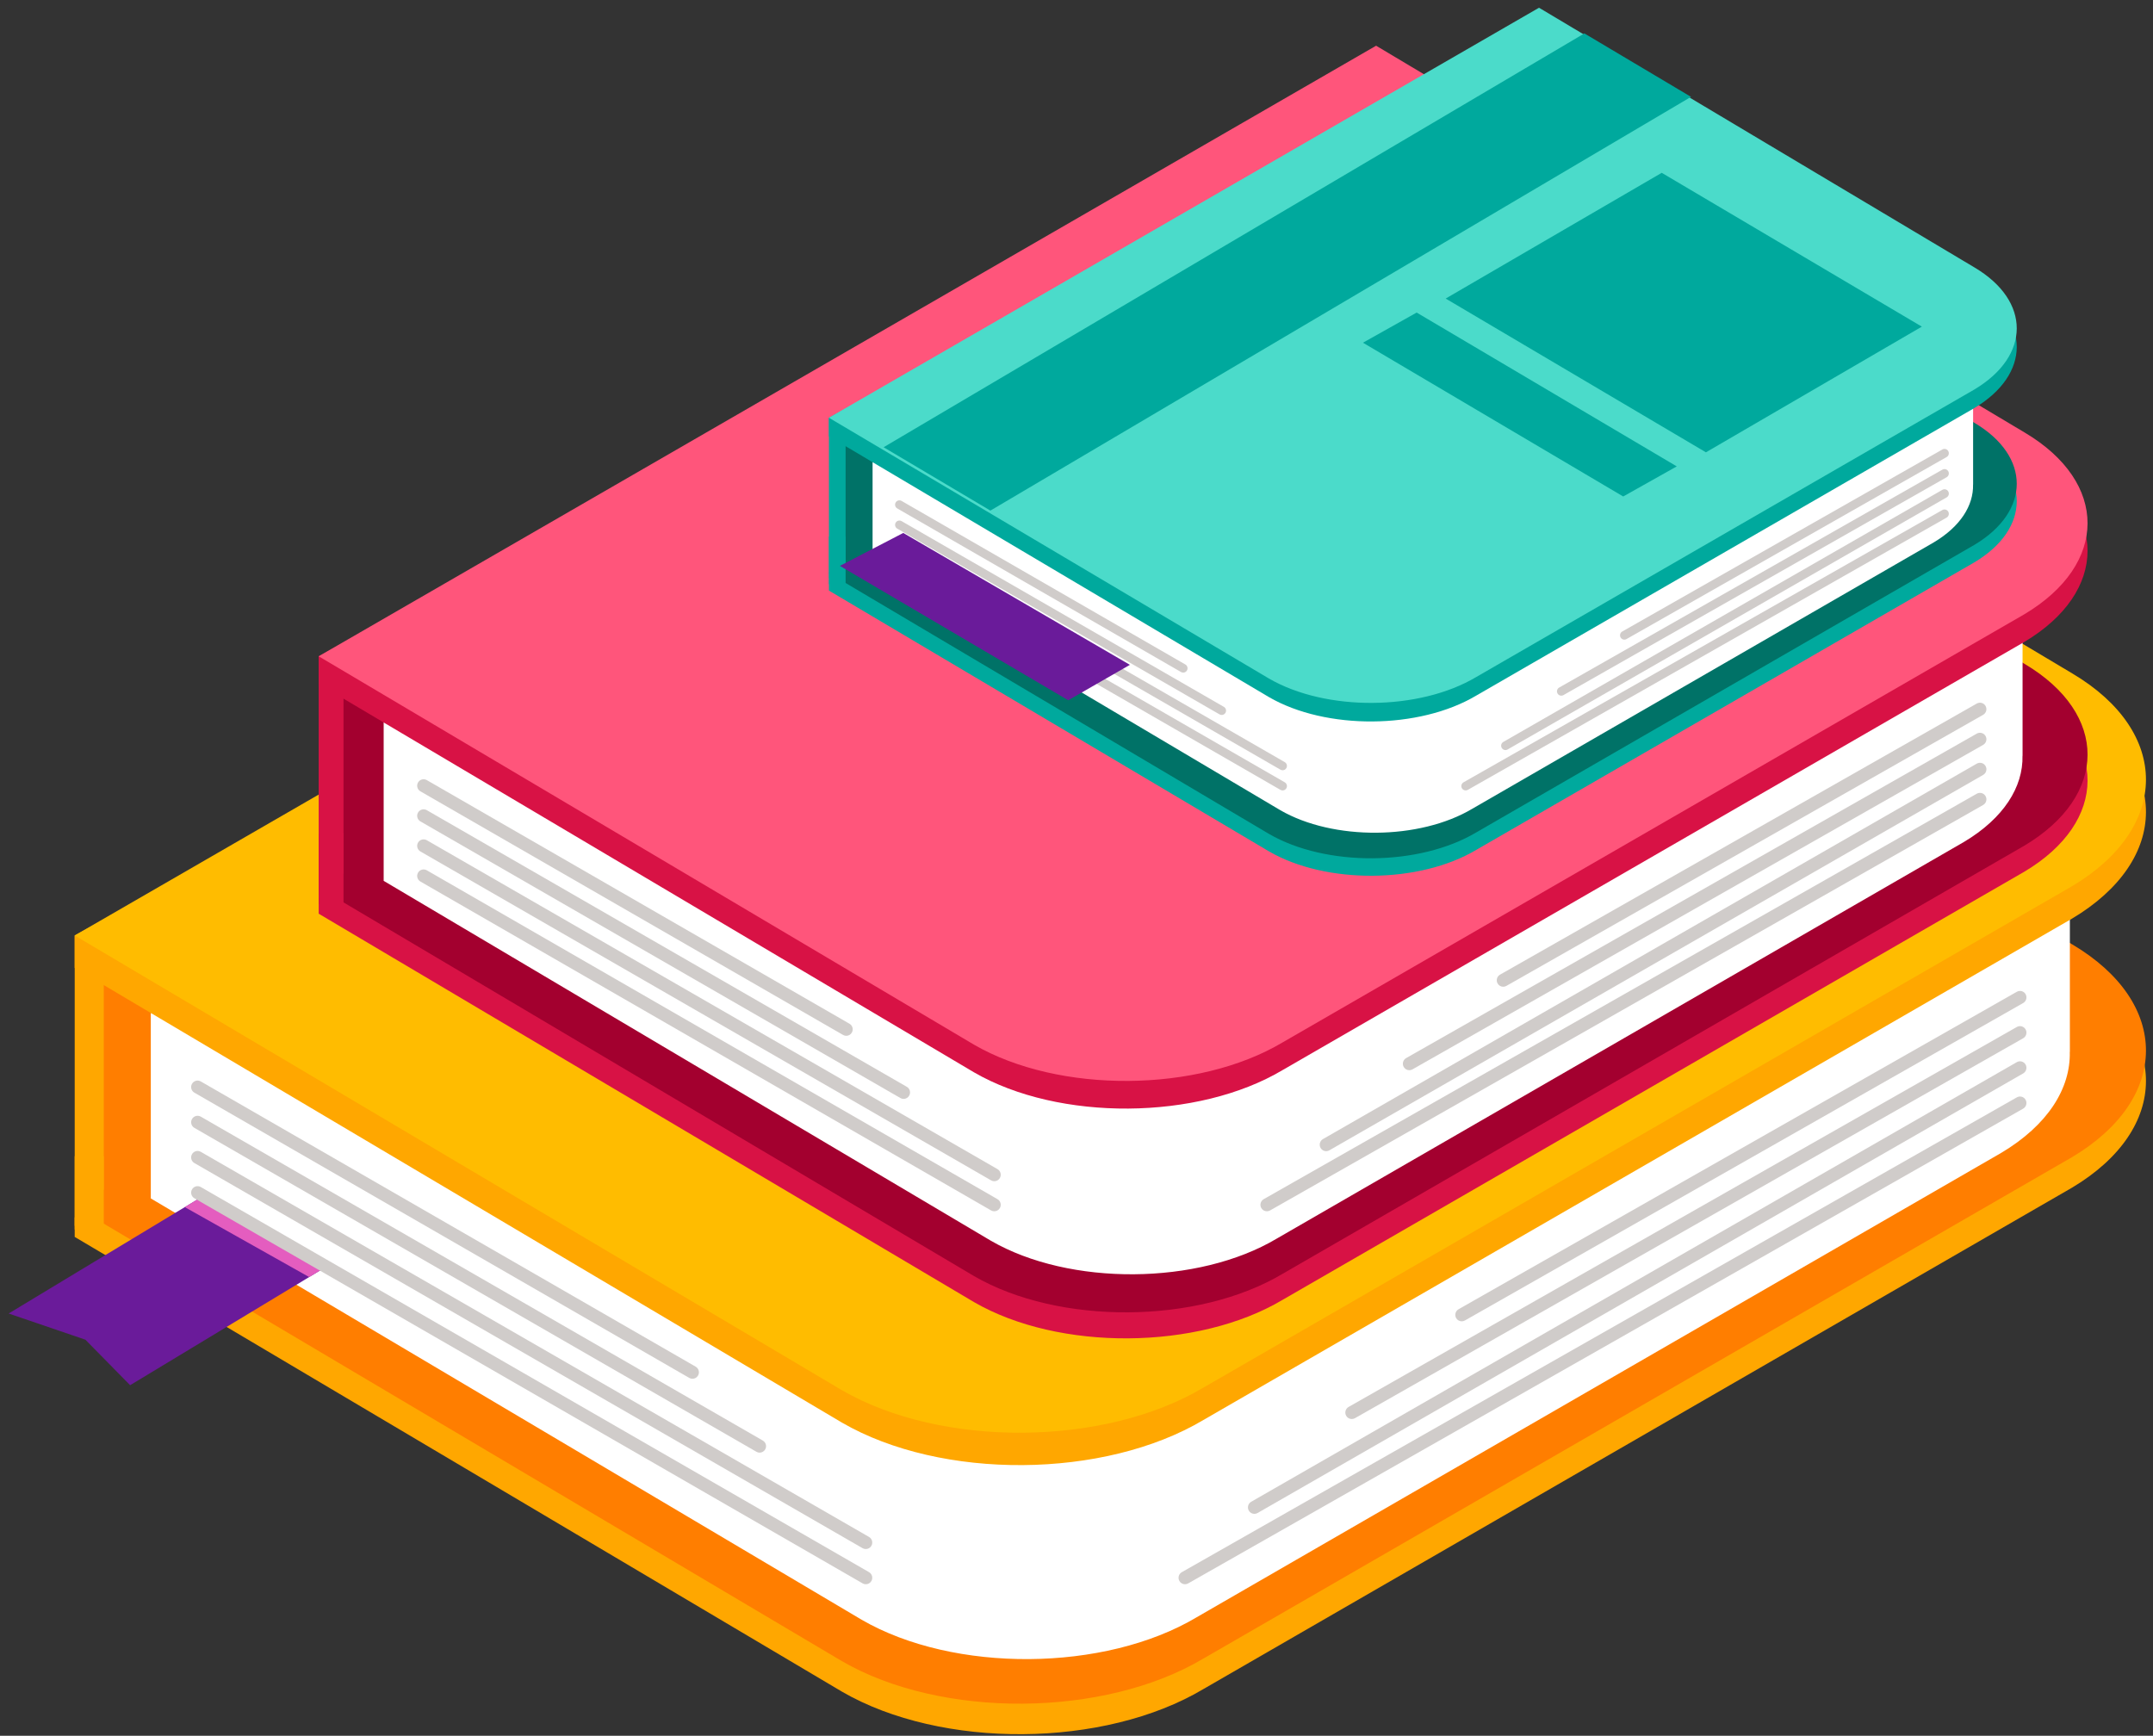 <?xml version="1.0" encoding="UTF-8"?>
<svg width="222px" height="179px" viewBox="0 0 222 179" version="1.1" xmlns="http://www.w3.org/2000/svg" xmlns:xlink="http://www.w3.org/1999/xlink">
    <rect x="0" y="0" width="222" height="179" fill="#333333" stroke="none"/>
    <!-- Generator: Sketch 50.2 (55047) - http://www.bohemiancoding.com/sketch -->
    <title>XP_my_ws</title>
    <desc>Created with Sketch.</desc>
    <defs></defs>
    <g id="Page-1" stroke="none" stroke-width="1" fill="none" fill-rule="evenodd">
        <g id="Apple-TV" transform="translate(-1046, -43)" fill-rule="nonzero">
            <g id="XP" transform="translate(1046, 43)">
                <g id="Group">
                    <g transform="translate(0, 22.124)">
                        <polyline id="Shape_1_" fill="#FFA700" points="7.703 74.344 7.703 104.288 19.75 99.655 21.708 90.499 21.017 83.545 18.252 79.371"></polyline>
                        <polyline id="Shape_2_" fill="#FF7E00" points="10.7 76.088 10.7 106.031 22.746 101.398 24.706 92.242 24.014 85.287 21.248 81.115"></polyline>
                        <g id="Shape_3_">
                            <path d="M135.373,31.702 L213.702,78.424 C223.823,84.443 223.795,94.312 213.636,100.36 L124.089,152.054 C113.848,158.155 97.073,158.276 86.814,152.322 L7.702,105.429 L7.702,103.426 L135.373,31.702 Z" id="Shape" fill="#FFA700"></path>
                            <path d="M135.373,28.558 L213.702,75.281 C223.823,81.299 223.795,91.168 213.636,97.214 L124.089,148.909 C113.848,155.008 97.073,155.131 86.814,149.178 L7.702,102.285 L135.373,28.558 Z" id="Shape" fill="#FF7E00"></path>
                            <path d="M200.253,76.629 L202.772,74.344 L213.428,67.374 L213.428,86.354 L213.419,86.353 C213.51,90.115 211.157,93.901 206.35,96.763 L123.386,144.656 C113.896,150.305 98.356,150.418 88.847,144.908 L15.549,101.46 L15.549,82.334 L200.253,76.629 Z" id="Shape" fill="#FFFFFF"></path>
                            <polygon id="Shape" fill="#6A1B9A" points="13.417 120.722 33.5 108.59 20.975 101.196 0.89 113.329 8.804 116.029"></polygon>
                            <polygon id="Shape" fill="#E45DBF" points="21.707 101.629 33.448 108.559 33.48 108.601 31.879 109.57 19.053 102.357 20.741 101.338"></polygon>
                            <path d="M135.373,3.955 L213.702,50.677 C223.823,56.698 223.795,66.565 213.636,72.614 L124.089,124.307 C113.848,130.407 97.073,130.527 86.814,124.578 L7.702,77.684 L7.702,74.345 L135.373,3.955 Z" id="Shape" fill="#FFA700"></path>
                            <path d="M135.373,0.616 L213.702,47.338 C223.823,53.357 223.795,63.226 213.636,69.274 L124.089,120.969 C113.848,127.067 97.073,127.187 86.814,121.238 L7.702,74.344 L135.373,0.616 Z" id="Shape" fill="#FFBC00"></path>
                            <g id="Group" transform="translate(19, 88.494)" fill="#D0CCCA">
                                <path d="M52.402,31.564 C52.633,31.564 52.856,31.444 52.979,31.228 C53.161,30.908 53.052,30.5 52.733,30.317 L1.703,0.902 C1.386,0.719 0.979,0.829 0.797,1.149 C0.613,1.468 0.724,1.876 1.042,2.06 L52.073,31.476 C52.177,31.538 52.29,31.564 52.402,31.564 Z" id="Shape"></path>
                                <path d="M59.325,39.183 C59.556,39.183 59.779,39.061 59.902,38.847 C60.084,38.528 59.974,38.121 59.656,37.937 L1.704,4.532 C1.387,4.349 0.98,4.459 0.798,4.779 C0.614,5.099 0.725,5.508 1.043,5.691 L58.996,39.092 C59.099,39.154 59.212,39.183 59.325,39.183 Z" id="Shape"></path>
                                <path d="M70.276,49.122 C70.507,49.122 70.73,49.004 70.852,48.788 C71.034,48.467 70.925,48.059 70.607,47.875 L1.703,8.16 C1.386,7.977 0.979,8.086 0.797,8.407 C0.613,8.726 0.724,9.135 1.042,9.318 L69.947,49.037 C70.05,49.097 70.163,49.122 70.276,49.122 Z" id="Shape"></path>
                                <path d="M70.276,52.753 C70.507,52.753 70.73,52.632 70.852,52.418 C71.034,52.098 70.925,51.689 70.607,51.506 L1.703,11.79 C1.386,11.608 0.979,11.717 0.797,12.038 C0.613,12.358 0.724,12.766 1.042,12.949 L69.947,52.664 C70.05,52.725 70.163,52.753 70.276,52.753 Z" id="Shape"></path>
                            </g>
                            <g id="Group" transform="translate(121, 79.444)" fill="#D0CCCA">
                                <path d="M29.723,34.69 C29.833,34.69 29.945,34.661 30.049,34.603 L87.614,1.867 C87.933,1.685 88.045,1.278 87.865,0.957 C87.684,0.637 87.279,0.524 86.96,0.706 L29.397,33.442 C29.078,33.624 28.965,34.031 29.145,34.354 C29.266,34.568 29.492,34.69 29.723,34.69 Z" id="Shape"></path>
                                <path d="M18.383,44.766 C18.494,44.766 18.605,44.738 18.709,44.681 L87.614,5.499 C87.933,5.318 88.045,4.909 87.865,4.589 C87.684,4.268 87.279,4.155 86.96,4.336 L18.056,43.519 C17.738,43.701 17.624,44.108 17.806,44.43 C17.926,44.645 18.152,44.766 18.383,44.766 Z" id="Shape"></path>
                                <path d="M8.344,54.546 C8.454,54.546 8.567,54.517 8.672,54.456 L87.615,9.125 C87.934,8.942 88.044,8.533 87.863,8.213 C87.681,7.893 87.276,7.78 86.956,7.964 L8.013,53.298 C7.694,53.48 7.584,53.888 7.765,54.209 C7.887,54.426 8.112,54.546 8.344,54.546 Z" id="Shape"></path>
                                <path d="M1.187,61.803 C1.298,61.803 1.411,61.776 1.515,61.717 L87.614,12.756 C87.933,12.576 88.045,12.167 87.865,11.847 C87.684,11.526 87.279,11.414 86.96,11.595 L0.86,60.558 C0.541,60.738 0.428,61.147 0.609,61.466 C0.732,61.681 0.957,61.803 1.187,61.803 Z" id="Shape"></path>
                            </g>
                        </g>
                    </g>
                    <g id="Group_1_" transform="translate(32, 4.022)">
                        <g id="Shape_5_">
                            <polyline id="Shape" fill="#D81245" points="0.859 63.656 0.859 89.228 11.148 85.27 12.822 77.451 12.231 71.513 9.869 67.95"></polyline>
                            <polyline id="Shape" fill="#A3002F" points="3.42 65.145 3.42 90.718 13.707 86.761 15.382 78.941 14.79 73.002 12.427 69.438"></polyline>
                            <g id="Group">
                                <path d="M109.893,27.239 L176.785,67.14 C185.429,72.281 185.404,80.708 176.729,85.872 L100.254,130.019 C91.51,135.227 77.185,135.33 68.423,130.248 L0.86,90.2 L0.86,88.489 L109.893,27.239 Z" id="Shape" fill="#D81245"></path>
                                <path d="M109.893,24.554 L176.785,64.455 C185.429,69.596 185.404,78.023 176.729,83.188 L100.254,127.335 C91.51,132.544 77.185,132.647 68.423,127.564 L0.86,87.517 L109.893,24.554 Z" id="Shape" fill="#A3002F"></path>
                                <path d="M165.3,65.608 L167.451,63.656 L176.551,57.703 L176.551,73.914 L176.543,73.913 C176.621,77.125 174.612,80.356 170.506,82.802 L99.653,123.703 C91.55,128.529 78.278,128.623 70.158,123.918 L7.56,86.813 L7.56,70.48 L165.3,65.608 Z" id="Shape" fill="#FFFFFF"></path>
                                <path d="M109.893,3.544 L176.785,43.445 C185.429,48.585 185.404,57.013 176.729,62.177 L100.254,106.325 C91.51,111.531 77.185,111.636 68.423,106.555 L0.86,66.509 L0.86,63.657 L109.893,3.544 Z" id="Shape" fill="#D81245"></path>
                                <path d="M109.893,0.692 L176.785,40.592 C185.429,45.733 185.404,54.161 176.729,59.326 L100.254,103.472 C91.51,108.68 77.185,108.784 68.423,103.702 L0.86,63.656 L109.893,0.692 Z" id="Shape" fill="#FF557B"></path>
                                <g transform="translate(11, 75.421)" fill="#D0CCCA" id="Shape">
                                    <path d="M44.261,27.373 C44.491,27.373 44.715,27.252 44.837,27.037 C45.019,26.716 44.909,26.308 44.59,26.126 L1.01,1.005 C0.694,0.821 0.286,0.93 0.103,1.251 C-0.079,1.571 0.031,1.979 0.349,2.161 L43.929,27.282 C44.035,27.344 44.148,27.373 44.261,27.373 Z"></path>
                                    <path d="M50.171,33.879 C50.402,33.879 50.625,33.759 50.748,33.543 C50.93,33.223 50.822,32.814 50.502,32.631 L1.01,4.105 C0.694,3.922 0.286,4.032 0.103,4.351 C-0.079,4.671 0.031,5.08 0.349,5.262 L49.841,33.789 C49.946,33.85 50.059,33.879 50.171,33.879 Z"></path>
                                    <path d="M59.524,42.369 C59.755,42.369 59.978,42.248 60.1,42.032 C60.282,41.712 60.172,41.305 59.855,41.121 L1.01,7.203 C0.694,7.02 0.286,7.131 0.103,7.45 C-0.079,7.769 0.031,8.179 0.349,8.362 L59.193,42.279 C59.298,42.341 59.412,42.369 59.524,42.369 Z"></path>
                                    <path d="M59.524,45.467 C59.755,45.467 59.978,45.347 60.1,45.131 C60.282,44.812 60.172,44.404 59.855,44.22 L1.01,10.304 C0.694,10.121 0.286,10.232 0.103,10.552 C-0.079,10.871 0.031,11.28 0.349,11.463 L59.193,45.38 C59.298,45.439 59.412,45.467 59.524,45.467 Z"></path>
                                </g>
                                <g transform="translate(97, 68.382)" fill="#D0CCCA" id="Shape">
                                    <path d="M26,29.352 C26.111,29.352 26.223,29.324 26.326,29.265 L75.485,1.309 C75.804,1.128 75.917,0.72 75.736,0.399 C75.555,0.078 75.15,-0.034 74.831,0.147 L25.671,28.104 C25.352,28.285 25.24,28.693 25.42,29.013 C25.543,29.23 25.769,29.352 26,29.352 Z"></path>
                                    <path d="M16.316,37.958 C16.427,37.958 16.541,37.93 16.643,37.872 L75.486,4.41 C75.805,4.228 75.918,3.821 75.737,3.5 C75.556,3.179 75.151,3.066 74.832,3.247 L15.989,36.709 C15.67,36.891 15.558,37.298 15.738,37.619 C15.86,37.836 16.085,37.958 16.316,37.958 Z"></path>
                                    <path d="M7.742,46.31 C7.853,46.31 7.966,46.281 8.071,46.22 L75.489,7.506 C75.808,7.323 75.919,6.915 75.736,6.594 C75.555,6.274 75.149,6.161 74.83,6.345 L7.412,45.061 C7.095,45.244 6.983,45.651 7.166,45.972 C7.287,46.188 7.511,46.31 7.742,46.31 Z"></path>
                                    <path d="M1.631,52.506 C1.741,52.506 1.853,52.478 1.957,52.421 L75.486,10.607 C75.805,10.425 75.918,10.018 75.737,9.698 C75.556,9.377 75.151,9.264 74.832,9.445 L1.303,51.257 C0.984,51.439 0.872,51.847 1.051,52.167 C1.174,52.387 1.399,52.506 1.631,52.506 Z"></path>
                                </g>
                            </g>
                        </g>
                        <polygon id="Shape_6_" fill="#D81245" points="0.859 88.358 3.42 89.727 3.42 81.903 0.859 81.903"></polygon>
                    </g>
                    <g transform="translate(85, 0)">
                        <g id="Group_6_">
                            <g id="Shape_102_">
                                <polyline id="Shape" fill="#00A99D" points="0.472 43.079 0.472 60.251 7.381 57.593 8.505 52.341 8.108 48.354 6.522 45.962"></polyline>
                                <polyline id="Shape" fill="#007267" points="2.192 44.078 2.192 61.251 9.099 58.593 10.224 53.343 9.827 49.354 8.24 46.961"></polyline>
                                <g id="Group">
                                    <path d="M73.69,18.624 L118.609,45.418 C124.413,48.87 124.397,54.529 118.572,57.996 L67.218,87.642 C61.346,91.139 51.727,91.208 45.843,87.794 L0.473,60.902 L0.473,59.754 L73.69,18.624 Z" id="Shape" fill="#00A99D"></path>
                                    <path d="M73.69,16.821 L118.609,43.615 C124.413,47.067 124.397,52.726 118.572,56.194 L67.218,85.84 C61.346,89.337 51.727,89.406 45.843,85.992 L0.473,59.101 L73.69,16.821 Z" id="Shape" fill="#007267"></path>
                                    <path d="M110.896,44.389 L112.34,43.079 L118.451,39.081 L118.451,49.967 L118.446,49.966 C118.498,52.123 117.149,54.293 114.392,55.934 L66.814,83.4 C61.372,86.64 52.46,86.703 47.008,83.545 L4.973,58.628 L4.973,47.66 L110.896,44.389 Z" id="Shape" fill="#FFFFFF"></path>
                                    <path d="M73.69,2.712 L118.609,29.506 C124.413,32.958 124.397,38.617 118.572,42.085 L67.218,71.731 C61.346,75.227 51.727,75.297 45.843,71.886 L0.473,44.994 L0.473,43.08 L73.69,2.712 Z" id="Shape" fill="#00A99D"></path>
                                    <path d="M73.69,0.797 L118.609,27.59 C124.413,31.042 124.397,36.702 118.572,40.171 L67.218,69.816 C61.346,73.314 51.727,73.383 45.843,69.971 L0.473,43.079 L73.69,0.797 Z" id="Shape" fill="#4BDBCA"></path>
                                    <g transform="translate(7, 51.287)" fill="#D0CCCA" id="Shape">
                                        <path d="M30.004,18.074 C30.158,18.074 30.309,17.994 30.391,17.849 C30.513,17.634 30.439,17.359 30.225,17.237 L0.961,0.368 C0.749,0.244 0.475,0.318 0.352,0.534 C0.23,0.748 0.304,1.023 0.517,1.145 L29.781,18.015 C29.852,18.054 29.928,18.074 30.004,18.074 Z"></path>
                                        <path d="M33.973,22.443 C34.128,22.443 34.278,22.362 34.361,22.218 C34.483,22.003 34.411,21.728 34.196,21.606 L0.962,2.451 C0.75,2.328 0.476,2.401 0.353,2.617 C0.231,2.831 0.305,3.106 0.518,3.228 L33.752,22.384 C33.821,22.423 33.897,22.443 33.973,22.443 Z"></path>
                                        <path d="M40.253,28.144 C40.408,28.144 40.558,28.064 40.64,27.918 C40.762,27.704 40.688,27.429 40.476,27.307 L0.961,4.53 C0.749,4.408 0.475,4.482 0.352,4.696 C0.23,4.91 0.304,5.186 0.517,5.309 L40.031,28.085 C40.101,28.124 40.178,28.144 40.253,28.144 Z"></path>
                                        <path d="M40.253,30.225 C40.408,30.225 40.558,30.144 40.64,30 C40.762,29.785 40.688,29.512 40.476,29.388 L0.961,6.613 C0.749,6.49 0.475,6.565 0.352,6.78 C0.23,6.994 0.304,7.269 0.517,7.391 L40.031,30.167 C40.101,30.205 40.178,30.225 40.253,30.225 Z"></path>
                                    </g>
                                    <g transform="translate(65, 46.258)" fill="#D0CCCA" id="Shape">
                                        <path d="M17.491,19.704 C17.566,19.704 17.641,19.685 17.71,19.646 L50.721,0.873 C50.935,0.751 51.011,0.478 50.89,0.261 C50.768,0.045 50.496,-0.03 50.282,0.093 L17.271,18.866 C17.057,18.988 16.981,19.262 17.103,19.477 C17.185,19.622 17.336,19.704 17.491,19.704 Z"></path>
                                        <path d="M10.988,25.482 C11.063,25.482 11.139,25.463 11.208,25.424 L50.722,2.955 C50.936,2.833 51.012,2.559 50.891,2.343 C50.769,2.127 50.497,2.051 50.283,2.174 L10.769,24.644 C10.554,24.765 10.479,25.04 10.601,25.255 C10.682,25.401 10.833,25.482 10.988,25.482 Z"></path>
                                        <path d="M5.231,31.091 C5.306,31.091 5.381,31.072 5.452,31.03 L50.724,5.033 C50.938,4.91 51.013,4.636 50.89,4.421 C50.768,4.207 50.496,4.13 50.282,4.254 L5.01,30.251 C4.797,30.374 4.722,30.647 4.845,30.862 C4.925,31.009 5.076,31.091 5.231,31.091 Z"></path>
                                        <path d="M1.127,35.253 C1.201,35.253 1.276,35.234 1.346,35.196 L50.721,7.118 C50.935,6.996 51.011,6.722 50.89,6.507 C50.768,6.292 50.496,6.216 50.282,6.337 L0.907,34.415 C0.692,34.537 0.617,34.81 0.738,35.027 C0.82,35.171 0.971,35.253 1.127,35.253 Z"></path>
                                    </g>
                                </g>
                            </g>
                            <polygon id="Shape_18_" fill="#00A99D" points="0.472 59.665 2.192 60.586 2.192 55.331 0.472 55.331"></polygon>
                        </g>
                        <polygon id="Shape_12_" fill="#00A99D" points="89.365 9.988 17.122 52.654 6.111 46.12 78.368 3.446"></polygon>
                        <polygon id="Shape_13_" fill="#00A99D" points="113.164 33.684 90.901 46.644 64.067 30.788 86.344 17.821"></polygon>
                        <polygon id="Shape_14_" fill="#00A99D" points="87.895 48.095 82.371 51.198 55.537 35.341 61.075 32.232"></polygon>
                        <polygon id="Shape_19_" fill="#6A1B9A" points="31.506 68.559 25.145 72.212 1.603 58.355 8.137 54.959"></polygon>
                    </g>
                </g>
                <polygon id="Shape_4_" fill="#FFA700" points="7.703 126.787 10.7 128.393 10.7 119.231 7.703 119.231"></polygon>
            </g>
        </g>
    </g>
</svg>